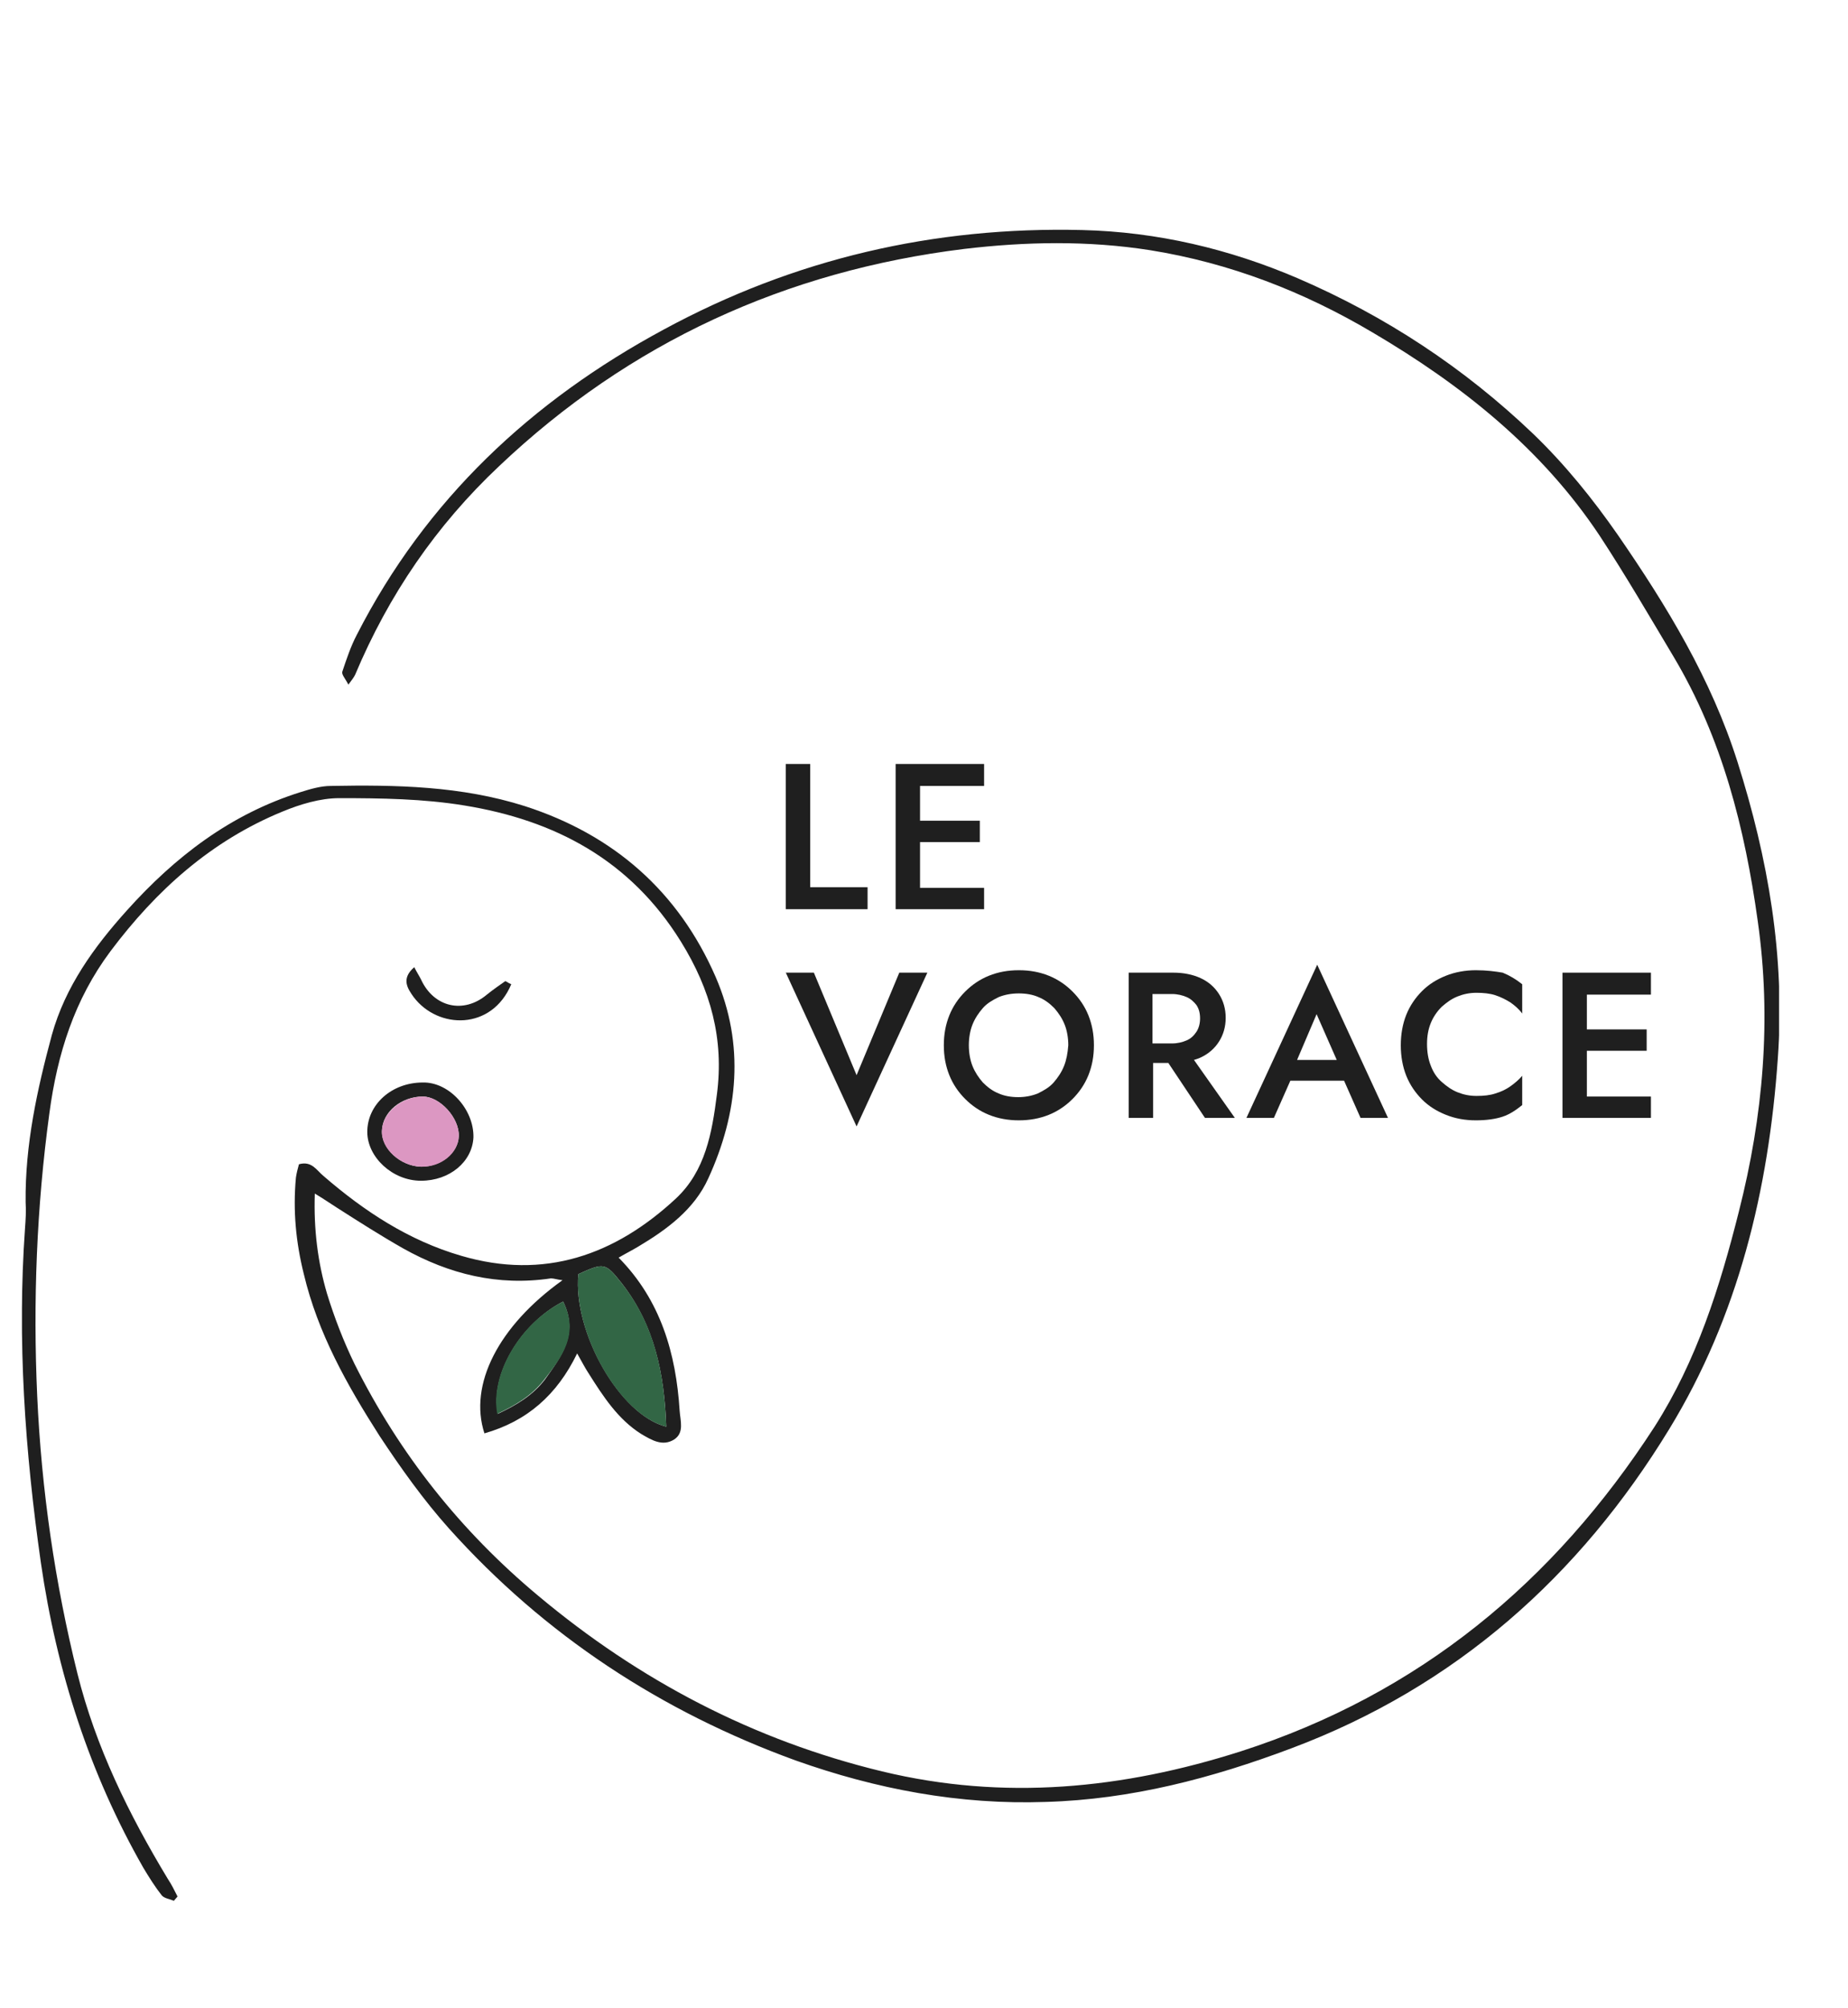 <?xml version="1.0" encoding="utf-8"?>
<!-- Generator: Adobe Illustrator 24.0.1, SVG Export Plug-In . SVG Version: 6.00 Build 0)  -->
<svg version="1.1" xmlns="http://www.w3.org/2000/svg" xmlns:xlink="http://www.w3.org/1999/xlink" x="0px" y="0px"
	 viewBox="0 0 302.9 329.1" style="enable-background:new 0 0 302.9 329.1;" xml:space="preserve">
<style type="text/css">
	.st0{display:none;}
	.st1{display:inline;fill:#161616;stroke:#000000;stroke-miterlimit:10;}
	.st2{fill:#FF960B;}
	.st3{fill:#FFFFFF;}
	.st4{fill:#202020;}
	.st5{fill:#326645;}
	.st6{clip-path:url(#SVGID_2_);fill:#326645;}
	.st7{clip-path:url(#SVGID_2_);fill:#202020;}
	.st8{fill:#DC97C2;}
	.st9{fill:none;}
	.st10{fill:#1F1F1F;}
	.st11{clip-path:url(#SVGID_5_);fill:#1F1F1F;}
	.st12{clip-path:url(#SVGID_7_);fill:#1F1F1F;}
	.st13{clip-path:url(#SVGID_9_);fill:#202020;}
	.st14{clip-path:url(#SVGID_10_);fill:#202020;}
	.st15{clip-path:url(#SVGID_12_);fill:#202020;}
</style>
<g id="Ne_pas_altérer" class="st0">
</g>
<g id="Calque_1">
	<g>
		<polygon class="st10" points="142.2,145.4 132.8,145.4 132.8,125.2 128.8,125.2 128.8,149 142.2,149 142.2,145.4 		"/>
		<polygon class="st10" points="161.3,145.5 150.8,145.5 150.8,138 160.6,138 160.6,134.5 150.8,134.5 150.8,128.8 161.3,128.8 
			161.3,125.2 150.8,125.2 149.3,125.2 146.8,125.2 146.8,149 149.3,149 150.8,149 161.3,149 161.3,145.5 		"/>
		<polygon class="st10" points="140.4,176.2 133.4,159.4 128.8,159.4 140.4,184.6 152,159.4 147.4,159.4 140.4,176.2 		"/>
		<path class="st10" d="M174.4,174.7c-0.4,1-1,1.9-1.7,2.7c-0.7,0.8-1.6,1.3-2.6,1.8c-1,0.4-2.1,0.6-3.2,0.6c-1.2,0-2.3-0.2-3.2-0.6
			c-1-0.4-1.8-1-2.6-1.8c-0.7-0.8-1.3-1.7-1.7-2.7c-0.4-1-0.6-2.2-0.6-3.4c0-1.2,0.2-2.4,0.6-3.4c0.4-1,1-1.9,1.7-2.7
			c0.7-0.8,1.6-1.3,2.6-1.8c1-0.4,2.1-0.6,3.3-0.6c1.2,0,2.3,0.2,3.2,0.6c1,0.4,1.8,1,2.6,1.8c0.7,0.8,1.3,1.7,1.7,2.7
			c0.4,1,0.6,2.2,0.6,3.4C175,172.6,174.8,173.7,174.4,174.7L174.4,174.7z M175.8,162.5c-1.1-1.1-2.4-2-3.9-2.6
			c-1.5-0.6-3.1-0.9-4.9-0.9c-1.8,0-3.4,0.3-4.9,0.9c-1.5,0.6-2.8,1.5-3.9,2.6c-1.1,1.1-2,2.4-2.6,3.9c-0.6,1.5-0.9,3.1-0.9,4.9
			c0,1.8,0.3,3.4,0.9,4.9c0.6,1.5,1.5,2.8,2.6,3.9c1.1,1.1,2.4,2,3.9,2.6c1.5,0.6,3.1,0.9,4.9,0.9c1.8,0,3.4-0.3,4.9-0.9
			c1.5-0.6,2.8-1.5,3.9-2.6c1.1-1.1,2-2.4,2.6-3.9c0.6-1.5,0.9-3.1,0.9-4.9c0-1.8-0.3-3.4-0.9-4.9
			C177.8,164.9,176.9,163.6,175.8,162.5L175.8,162.5z"/>
		<path class="st10" d="M188.9,162.9h3.2c0.9,0,1.7,0.2,2.4,0.5c0.7,0.3,1.2,0.8,1.6,1.3c0.4,0.6,0.6,1.3,0.6,2.2
			c0,0.8-0.2,1.6-0.6,2.2c-0.4,0.6-0.9,1.1-1.6,1.4c-0.7,0.3-1.5,0.5-2.4,0.5h-3.2V162.9L188.9,162.9z M196.8,173.3
			c1.3-0.6,2.3-1.5,3-2.6c0.7-1.1,1.1-2.4,1.1-3.9c0-1.5-0.4-2.8-1.1-3.9c-0.7-1.1-1.7-2-3-2.6c-1.3-0.6-2.8-0.9-4.5-0.9h-3.3h-1.6
			h-2.4v23.8h4v-9h2.5l6,9h4.9l-6.7-9.5C196,173.6,196.4,173.5,196.8,173.3L196.8,173.3z"/>
		<path class="st10" d="M219.1,173.7h-6.5l3.2-7.5L219.1,173.7L219.1,173.7z M204.3,183.2h4.5l2.7-6.1h8.8l2.7,6.1h4.5l-11.6-25.1
			L204.3,183.2L204.3,183.2z"/>
		<path class="st10" d="M241.9,159c-1.7,0-3.4,0.3-4.9,0.9c-1.5,0.6-2.8,1.4-3.9,2.5c-1.1,1.1-2,2.4-2.6,3.9c-0.6,1.5-0.9,3.2-0.9,5
			c0,1.8,0.3,3.5,0.9,5c0.6,1.5,1.5,2.8,2.6,3.9c1.1,1.1,2.4,1.9,3.9,2.5c1.5,0.6,3.1,0.9,4.9,0.9c1.7,0,3.2-0.2,4.4-0.6
			c1.2-0.4,2.2-1.1,3.2-1.9v-4.8c-0.5,0.6-1.2,1.2-1.9,1.7c-0.7,0.5-1.5,0.9-2.5,1.2c-0.9,0.3-1.9,0.4-3.1,0.4
			c-1.1,0-2.1-0.2-3.1-0.6c-1-0.4-1.8-1-2.6-1.7c-0.8-0.7-1.4-1.6-1.8-2.7c-0.4-1-0.6-2.2-0.6-3.5c0-1.3,0.2-2.4,0.6-3.4
			c0.4-1,1-1.9,1.8-2.7c0.8-0.7,1.6-1.3,2.6-1.7c1-0.4,2-0.6,3.1-0.6c1.1,0,2.2,0.1,3.1,0.4c0.9,0.3,1.7,0.7,2.5,1.2
			c0.7,0.5,1.4,1.1,1.9,1.8v-4.8c-1-0.8-2-1.4-3.2-1.9C245.1,159.2,243.7,159,241.9,159L241.9,159z"/>
		<g>
			<defs>
				<rect id="SVGID_4_" x="3.6" y="37.6" width="288" height="274.1"/>
			</defs>
			<clipPath id="SVGID_2_">
				<use xlink:href="#SVGID_4_"  style="overflow:visible;"/>
			</clipPath>
			<polygon style="clip-path:url(#SVGID_2_);fill:#1F1F1F;" points="270.6,163 270.6,159.4 260.1,159.4 258.6,159.4 256.1,159.4 
				256.1,183.2 258.6,183.2 260.1,183.2 270.6,183.2 270.6,179.7 260.1,179.7 260.1,172.2 269.9,172.2 269.9,168.7 260.1,168.7 
				260.1,163 270.6,163 			"/>
			<path style="clip-path:url(#SVGID_2_);fill:#1F1F1F;" d="M92.3,213.3c-7,3.6-12,12-10.7,18.4c3-1.4,5.7-3,7.7-5.6
				C92,222.3,94.9,218.6,92.3,213.3L92.3,213.3z M109.2,233.8c-0.3-8.6-1.9-16.6-7.3-23.5c-2.7-3.4-2.9-3.4-7.1-1.5
				C93.9,218.3,101.6,231.9,109.2,233.8L109.2,233.8z M79.4,234.9c-2.6-8,2.3-17.6,12.8-25.1c-0.9-0.1-1.4-0.3-1.9-0.3
				c-8.7,1.3-16.7-0.7-24.2-4.9c-3.7-2.1-7.3-4.4-10.9-6.7c-1.1-0.7-2.1-1.4-3.6-2.3c-0.2,5.9,0.5,11.3,2,16.4
				c1.2,3.9,2.7,7.8,4.5,11.5c7.4,14.8,17.4,27.4,30.1,38c16.6,13.9,35.3,23.7,56.4,28.8c19.9,4.8,39.4,2.9,58.8-3.3
				c29.2-9.4,51.3-27.7,67.8-53.2c6.9-10.8,10.7-22.9,13.8-35.2c4-15.7,5.4-31.6,3.1-47.7c-2.1-15.1-5.8-29.9-13.8-43.3
				c-4-6.7-7.9-13.4-12.1-19.8c-9.5-14.3-22.6-24.7-37.2-33.3c-11.3-6.7-23.4-11.4-36.5-13.5c-10.2-1.6-20.4-1.4-30.5-0.2
				c-29.2,3.6-54.8,15.3-76.2,35.6c-10.3,9.7-18.1,21.1-23.6,34.2c-0.2,0.4-0.5,0.8-1.1,1.6c-0.5-1-1.1-1.6-1-2.1
				c0.7-2.1,1.4-4.2,2.4-6.1C69.8,81.9,87.1,65.7,108.8,54c21.4-11.6,44.3-16.9,68.6-16.3c12.3,0.3,24.1,3.1,35.3,7.9
				c14.4,6.2,27.3,14.7,38.6,25.5c5.2,5,9.8,10.7,13.9,16.6c8,11.6,15.3,23.6,19.6,37.2c5,15.8,7.8,31.8,6.6,48.5
				c-1.5,21.6-6.5,42.3-17.8,60.8c-14.7,24.1-35,42.2-61.9,52.3c-13,4.9-26.3,8.4-40.3,8.8c-14.1,0.5-27.8-2.1-41-6.8
				c-22-8-41.1-20.5-56.8-38c-4.2-4.7-7.9-9.9-11.4-15.2c-5.3-8.3-10.1-16.8-12.4-26.5c-1.3-5.2-1.8-10.4-1.3-15.8
				c0.1-0.7,0.3-1.5,0.5-2.2c2.1-0.6,2.9,1,4,1.9c6.7,5.8,14,10.6,22.6,13.1c13.6,4,25.2-0.1,35.2-9.4c4.8-4.5,5.9-10.7,6.7-17
				c1.2-9.1-1-17.2-5.9-25.1c-8.3-13.4-20.7-19.9-35.5-22.3c-6.7-1.1-13.6-1.2-20.5-1.2c-3.1,0-6.4,1-9.3,2.2
				c-11.7,4.8-20.7,12.9-28.2,22.9c-5.9,7.9-8.7,16.8-10,26.5c-2.1,15.4-2.7,30.9-2,46.4c0.7,15.4,2.9,30.6,6.6,45.5
				c3,12,8.4,23,14.8,33.6c0.6,0.9,1.1,1.9,1.6,2.9c-0.2,0.2-0.4,0.5-0.6,0.7c-0.7-0.3-1.6-0.4-2-0.9c-1.1-1.4-2.1-3-3-4.5
				C14.7,290.7,9.3,274,6.7,256.1c-2.6-18.2-3.9-36.5-2.6-54.8c0.1-1.4,0.2-2.8,0.1-4.3c-0.1-9.4,1.9-18.5,4.3-27.4
				c2.2-7.9,6.9-14.4,12.3-20.4c7.9-8.8,17-15.8,28.5-19.4c1.6-0.5,3.3-1,4.9-1c10.7-0.2,21.4,0,31.8,3.3c14.6,4.7,25.2,14,31.3,28
				c4.8,11.1,3.7,22.3-1.2,33c-2.3,5.1-6.8,8.4-11.5,11.2c-1,0.6-2,1.1-3.2,1.8c6.9,7,9.4,15.7,10,25.1c0.1,1.6,0.8,3.6-0.9,4.7
				c-1.9,1.2-3.7,0.1-5.4-0.9c-3.8-2.4-6.2-6.1-8.6-9.9c-0.6-0.9-1.1-1.9-1.9-3.3C91.3,228.6,86.4,232.9,79.4,234.9L79.4,234.9z"/>
		</g>
		<path class="st10" d="M75.2,186.2c0.1-3-3.1-6.5-5.9-6.5c-3.5,0-6.6,2.5-6.7,5.6c-0.1,2.9,3,5.8,6.4,5.9
			C72.3,191.2,75.1,188.9,75.2,186.2L75.2,186.2z M69,193.5c-4.7,0-8.8-3.9-8.8-8c0-4.5,4-8.1,9.1-8.1c4.3-0.1,8.4,4.4,8.3,9
			C77.4,190.4,73.7,193.5,69,193.5L69,193.5z"/>
		<path class="st10" d="M83.8,161.3c-3.2,7.6-12,7.4-16,2.1c-1-1.4-2.1-3,0.1-4.9c0.4,0.8,0.8,1.4,1.1,2c2.1,4.6,7,5.7,10.8,2.5
			c1-0.8,2-1.5,3-2.2C83,160.8,83.3,161.1,83.8,161.3L83.8,161.3z"/>
		<path class="st5" d="M109.2,233.8c-7.7-1.9-15.3-15.5-14.4-25c4.2-1.9,4.4-1.9,7.1,1.5C107.3,217.1,108.9,225.1,109.2,233.8
			L109.2,233.8z"/>
		<path class="st5" d="M92.3,213.3c2.7,5.3-0.2,9.1-3.1,12.8c-2,2.6-4.7,4.2-7.7,5.6C80.3,225.2,85.3,216.8,92.3,213.3L92.3,213.3z"
			/>
		<path class="st8" d="M75.2,186.2c-0.1,2.8-2.9,5.1-6.2,5c-3.4-0.1-6.6-3-6.4-5.9c0.1-3,3.3-5.6,6.7-5.6
			C72.1,179.7,75.3,183.2,75.2,186.2L75.2,186.2z"/>
	</g>
</g>
</svg>
